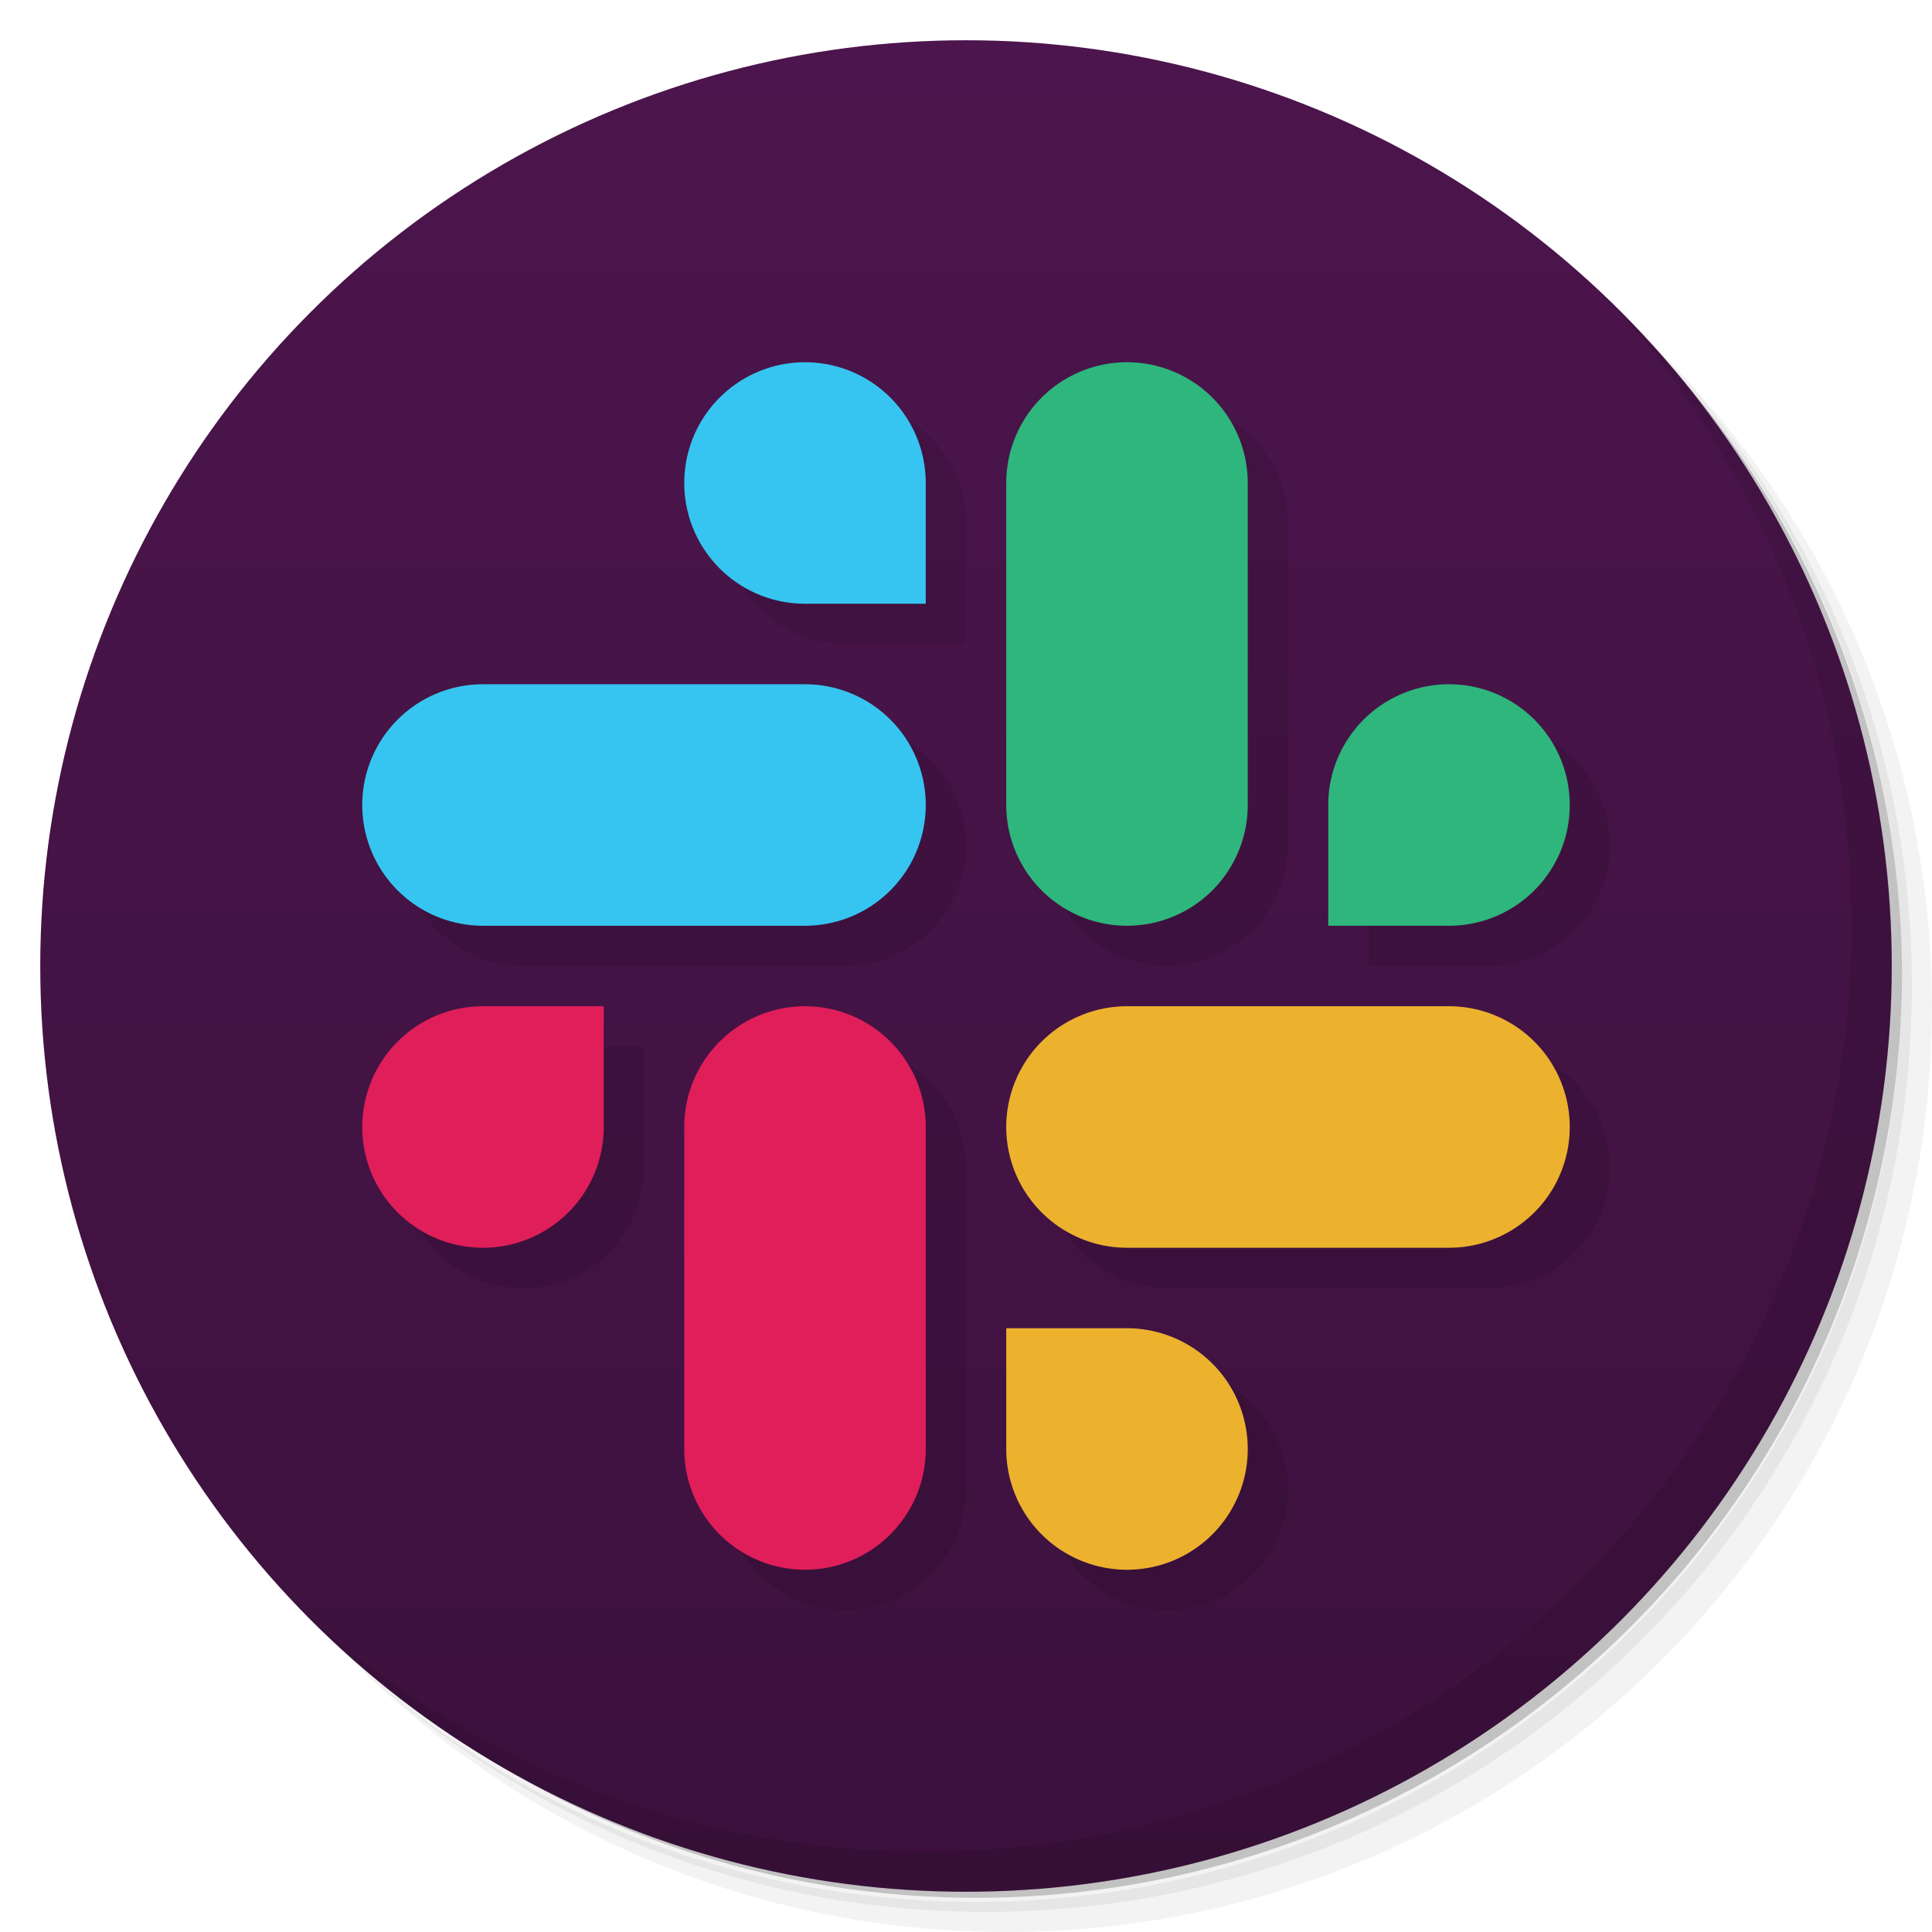 <svg version="1.1" viewBox="0 0 48 48" xmlns="http://www.w3.org/2000/svg" xmlns:xlink="http://www.w3.org/1999/xlink">
 <defs>
  <linearGradient id="bg" x2="0" y1="1" y2="47" gradientUnits="userSpaceOnUse">
   <stop style="stop-color:#4c154d" offset="0"/>
   <stop style="stop-color:#3c113d" offset="1"/>
  </linearGradient>
 </defs>
 <path d="m36.31 5c5.859 4.062 9.688 10.831 9.688 18.5 0 12.426-10.07 22.5-22.5 22.5-7.669 0-14.438-3.828-18.5-9.688 1.037 1.822 2.306 3.499 3.781 4.969 4.085 3.712 9.514 5.969 15.469 5.969 12.703 0 23-10.298 23-23 0-5.954-2.256-11.384-5.969-15.469-1.469-1.475-3.147-2.744-4.969-3.781zm4.969 3.781c3.854 4.113 6.219 9.637 6.219 15.719 0 12.703-10.297 23-23 23-6.081 0-11.606-2.364-15.719-6.219 4.16 4.144 9.883 6.719 16.219 6.719 12.703 0 23-10.298 23-23 0-6.335-2.575-12.06-6.719-16.219z" style="opacity:.05"/>
 <path d="m41.28 8.781c3.712 4.085 5.969 9.514 5.969 15.469 0 12.703-10.297 23-23 23-5.954 0-11.384-2.256-15.469-5.969 4.113 3.854 9.637 6.219 15.719 6.219 12.703 0 23-10.298 23-23 0-6.081-2.364-11.606-6.219-15.719z" style="opacity:.1"/>
 <path d="m31.25 2.375c8.615 3.154 14.75 11.417 14.75 21.13 0 12.426-10.07 22.5-22.5 22.5-9.708 0-17.971-6.135-21.12-14.75a23 23 0 0 0 44.875-7 23 23 0 0 0-16-21.875z" style="opacity:.2"/>
 <circle cx="24" cy="24" r="23" style="fill:url(#bg)"/>
 <path d="m40.03 7.531c3.712 4.084 5.969 9.514 5.969 15.469 0 12.703-10.297 23-23 23-5.954 0-11.384-2.256-15.469-5.969 4.178 4.291 10.01 6.969 16.469 6.969 12.703 0 23-10.298 23-23 0-6.462-2.677-12.291-6.969-16.469z" style="opacity:.1"/>
 <!-- Shadow -->
 <path transform="translate(1 1)" opacity=".1" d="
  M20 17a3 3 0 0 1 0 6h-8a3 3 0 0 1 0-6zm0-2a3 3 0 1 1 3-3v3z
  M31 20a3 3 0 0 1-6 0v-8a3 3 0 0 1 6 0zm2 0a3 3 0 1 1 3 3h-3z
  M36 25a3 3 0 0 1 0 6h-8a3 3 0 0 1 0-6zm-8 8a3 3 0 1 1-3 3v-3z
  M23 36a3 3 0 0 1-6 0v-8a3 3 0 0 1 6 0zm-8-8a3 3 0 1 1-3-3h3z
 "/>
 <!-- Blue -->
 <path d="m20 17a3 3 0 0 1 0 6h-8a3 3 0 0 1 0-6zm0-2a3 3 0 1 1 3-3v3z" fill="#36C5F0"/>
 <!-- Green -->
 <path d="m31 20a3 3 0 0 1-6 0v-8a3 3 0 0 1 6 0zm2 0a3 3 0 1 1 3 3h-3z" fill="#2EB67D"/>
 <!-- Yellow -->
 <path d="m36 25a3 3 0 0 1 0 6h-8a3 3 0 0 1 0-6zm-8 8a3 3 0 1 1-3 3v-3z" fill="#ECB22E"/>
 <!-- Red -->
 <path d="m23 36a3 3 0 0 1-6 0v-8a3 3 0 0 1 6 0zm-8-8a3 3 0 1 1-3-3h3z" fill="#E01E5A"/>
</svg>
